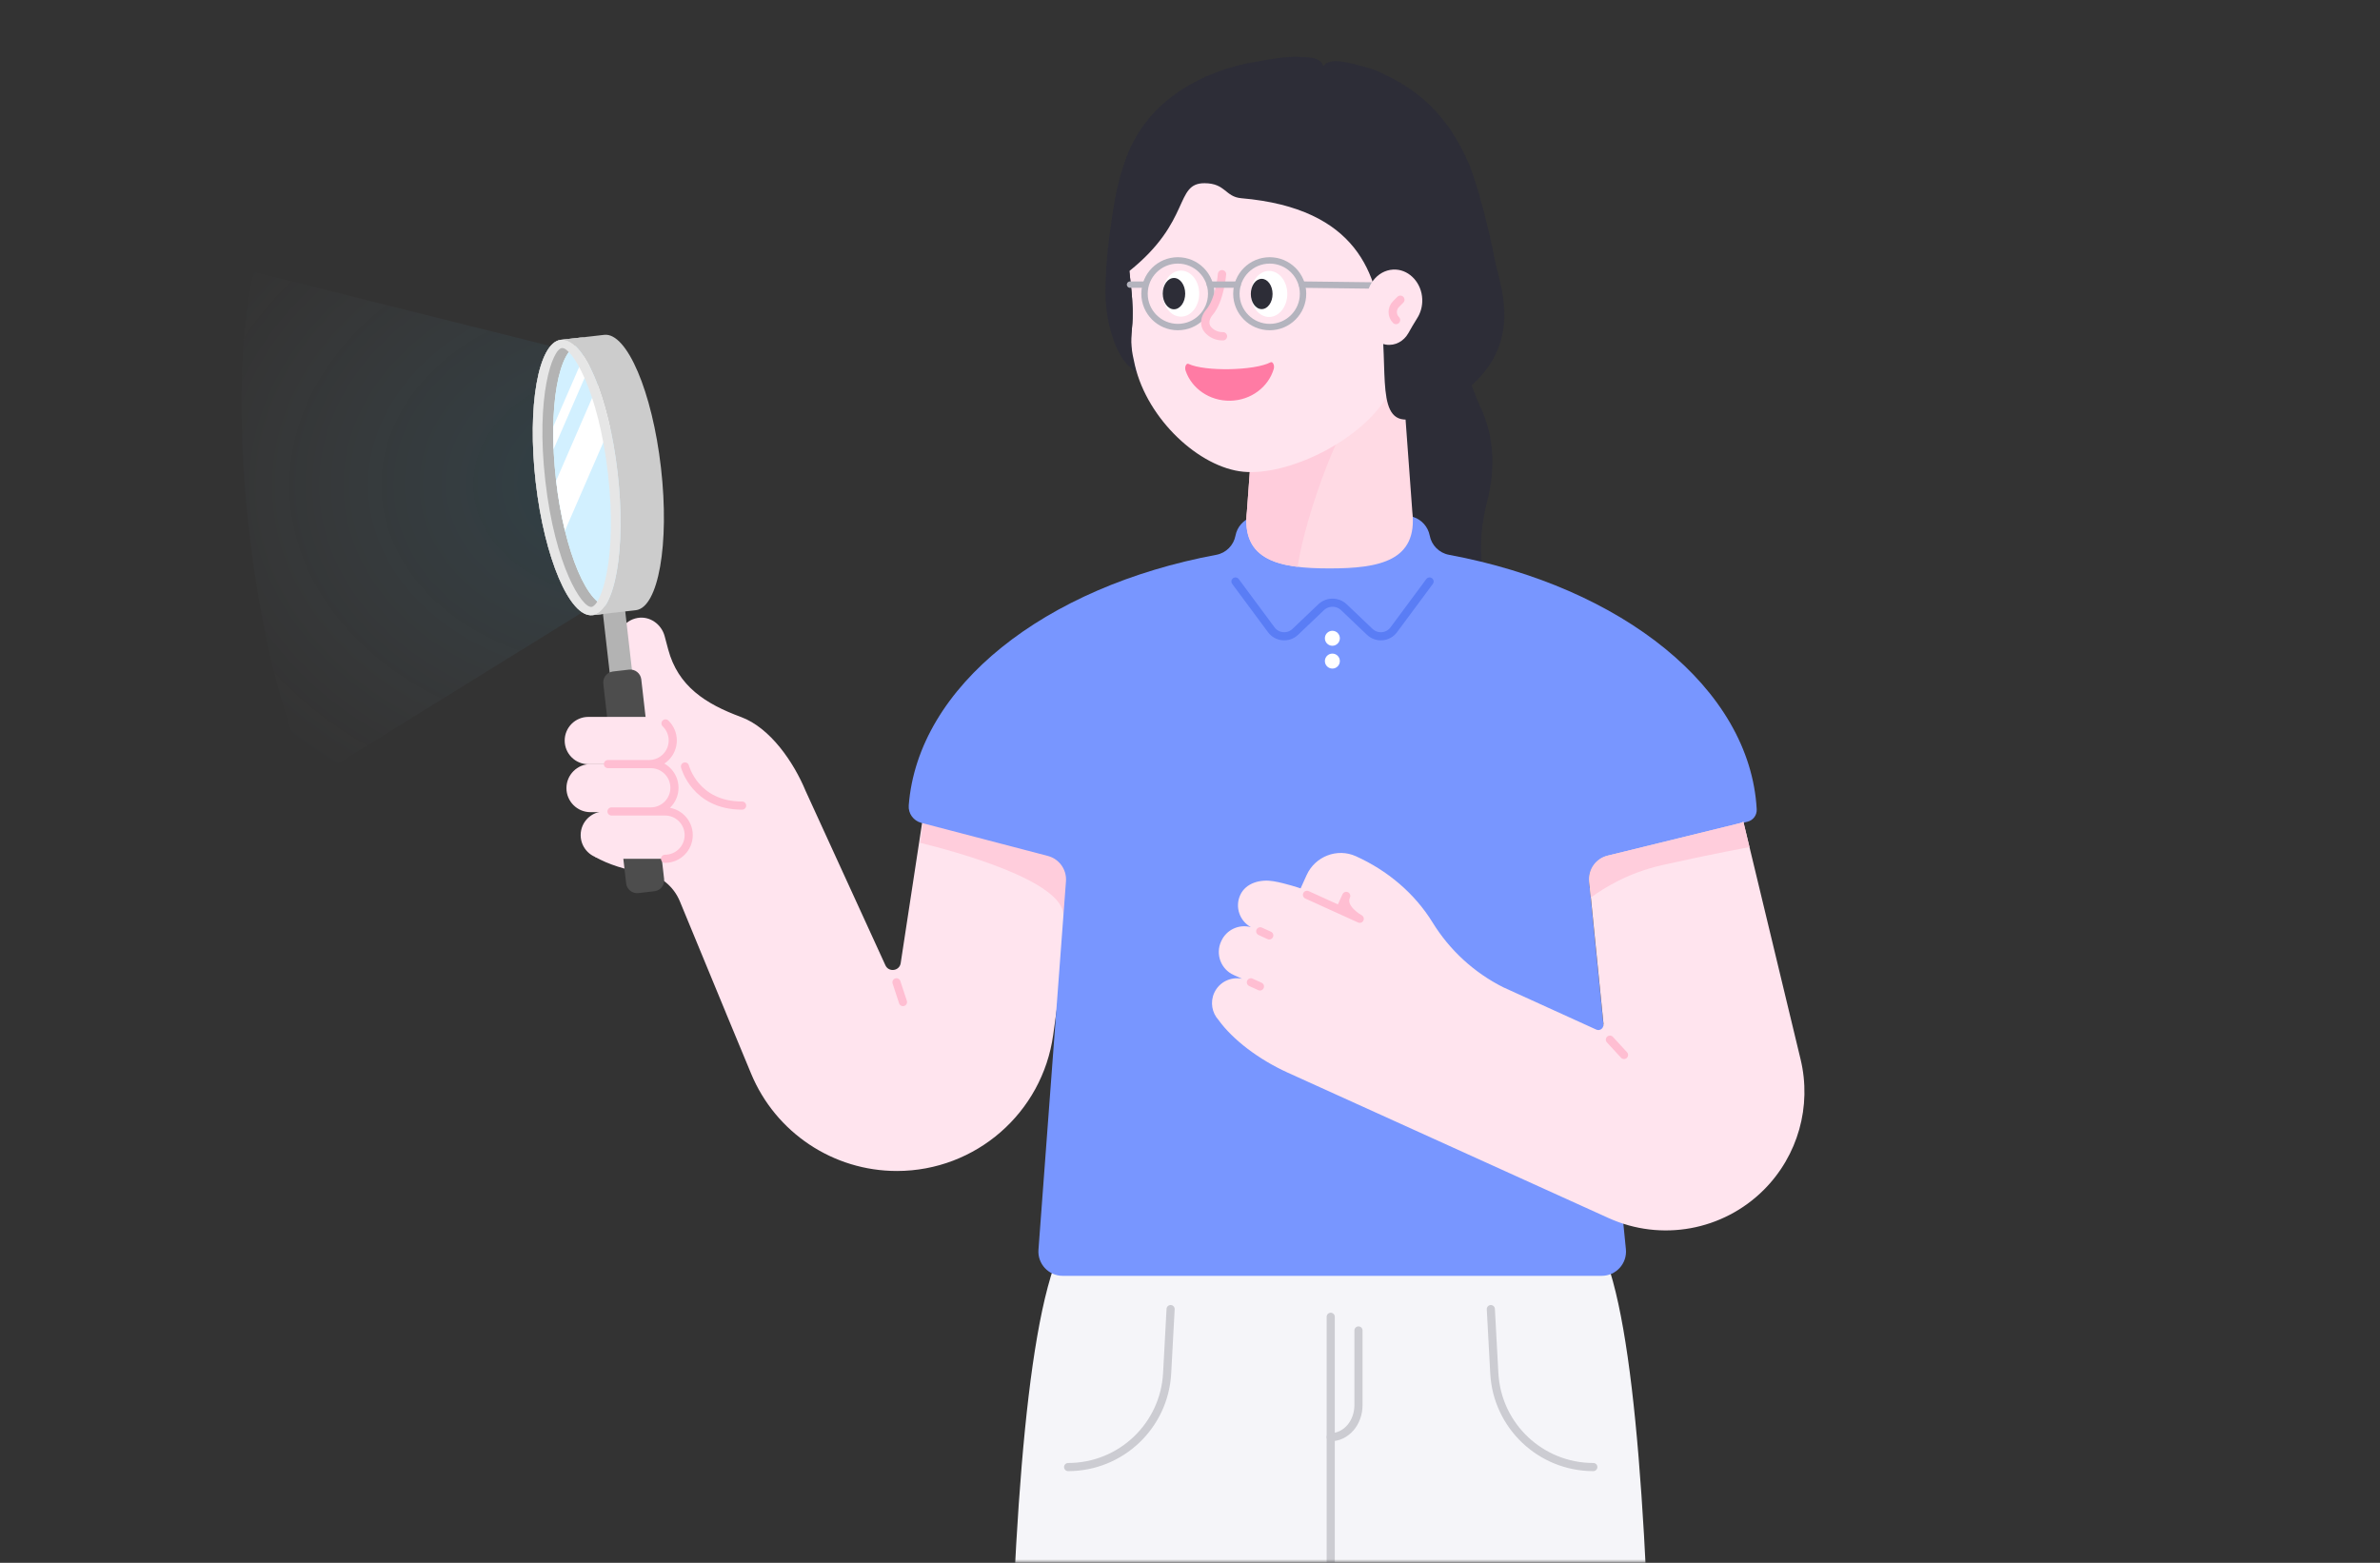 <svg width="335" height="220" viewBox="0 0 335 220" fill="none" xmlns="http://www.w3.org/2000/svg">
<rect x="0" y="0" width="335" height="220" fill="#333333" stroke="none"/>
<mask id="mask0_3198:49523" style="mask-type:alpha" maskUnits="userSpaceOnUse" x="0" y="0" width="335" height="220">
<rect width="335" height="220" fill="#C4C4C4"/>
</mask>
<g mask="url(#mask0_3198:49523)">
<path d="M211.359 90.743C211.338 90.668 211.318 90.593 211.301 90.517C209.453 83.53 207.266 78.944 209.227 70.982C209.239 70.941 209.244 70.899 209.256 70.857V70.853C210.724 65.346 210.109 60.826 208.198 56.913C206.049 51.899 204.92 46.627 205.819 40.844C206.622 35.693 206.2 30.374 204.163 25.545C203.177 23.203 201.809 21.008 200.083 19.11C197.532 16.308 193.125 16.308 190.57 19.11C188.847 21.008 187.48 23.199 186.489 25.545C184.453 30.374 184.035 35.693 184.833 40.844C185.732 46.627 184.604 51.899 182.454 56.913C180.544 60.826 179.933 65.346 181.397 70.853C181.397 70.857 181.397 70.857 181.397 70.857C181.409 70.899 181.413 70.941 181.426 70.982C183.387 78.944 181.2 83.53 179.352 90.517C179.331 90.593 179.31 90.668 179.293 90.743C177.997 95.702 178.971 100.544 181.455 104.428C187.806 114.363 202.834 114.363 209.189 104.428C211.681 100.548 212.656 95.706 211.359 90.743Z" fill="#2D2D37"/>
<path opacity="0.1" d="M83.334 85.353L43.742 109.855C35.308 91.888 31.524 56.368 35.722 38.272L79.157 49.139L83.334 85.353Z" fill="url(#paint0_radial_3198:49523)"/>
<path d="M152.889 112.598L131.301 105.958L126.777 135.587C126.606 136.699 125.096 136.908 124.628 135.888L113.401 111.352C111.72 107.296 108.425 102.459 104.311 100.937C99.277 99.08 95.439 96.597 94.05 91.416L93.553 89.551C93.101 87.87 91.471 86.7 89.756 86.988C87.787 87.318 86.574 89.258 87.08 91.14L89.313 99.477C89.505 100.197 88.962 100.907 88.218 100.907C86.085 100.907 84.935 103.412 86.323 105.03L89.681 108.944L88.472 109.446L90.183 113.577L83.76 120.626C85.604 121.68 88.05 122.453 90.693 122.863C92.947 123.214 94.828 124.778 95.698 126.89L102.166 142.557H102.162L102.166 142.565L105.724 151.141C109.166 159.441 117.273 164.851 126.258 164.843C137.339 164.834 146.721 156.66 148.243 145.684L148.682 142.532L152.889 112.598Z" fill="#FFE4EE"/>
<path d="M129.52 118.648C134.19 119.79 149.649 123.946 149.686 128.834C149.69 129.574 149.971 129.921 150.451 129.975L152.889 112.598L131.301 105.958L129.52 118.648Z" fill="#FFCDDC"/>
<path d="M151.371 172.565C139.199 185.335 142.223 284.539 140.496 356.741C140.404 360.55 143.464 363.673 147.273 363.673H180.527C184.273 363.673 187.309 360.638 187.309 356.891V184.285V356.895C187.309 360.642 190.345 363.677 194.091 363.677H227.34C231.149 363.677 234.21 360.55 234.118 356.737C232.316 283.958 235.059 182.696 223.251 172.565" fill="#F5F5F9"/>
<path d="M187.309 356.477V185.368" stroke="#CCCCD2" stroke-width="1.145" stroke-miterlimit="10" stroke-linecap="round" stroke-linejoin="round"/>
<path d="M191.214 187.291V197.807C191.214 200.295 189.466 202.315 187.309 202.315" stroke="#CCCCD2" stroke-width="1.145" stroke-miterlimit="10" stroke-linecap="round" stroke-linejoin="round"/>
<path d="M209.845 184.285L210.334 193.321C210.736 200.726 216.853 206.521 224.271 206.521" stroke="#CCCCD2" stroke-width="1.145" stroke-miterlimit="10" stroke-linecap="round" stroke-linejoin="round"/>
<path d="M164.771 184.285L164.282 193.321C163.881 200.726 157.764 206.521 150.346 206.521" stroke="#CCCCD2" stroke-width="1.145" stroke-miterlimit="10" stroke-linecap="round" stroke-linejoin="round"/>
<path d="M87.839 84.598L84.703 84.957L85.909 95.492L89.045 95.133L87.839 84.598Z" fill="#B3B3B3"/>
<path d="M92.115 125.464L89.853 125.723C89.004 125.819 88.235 125.209 88.135 124.36L84.919 96.245C84.823 95.397 85.433 94.627 86.282 94.527L88.544 94.267C89.393 94.171 90.162 94.782 90.263 95.631L93.478 123.745C93.579 124.598 92.968 125.363 92.115 125.464Z" fill="#4D4D4D"/>
<path d="M86.102 86.29C89.284 85.926 90.873 76.953 89.648 66.249C88.422 55.545 84.847 47.162 81.666 47.526L78.952 47.835C75.77 48.199 74.181 57.172 75.406 67.876C76.631 78.58 80.206 86.963 83.388 86.599L86.102 86.29Z" fill="#B3B3B3"/>
<path d="M86.102 86.29C89.284 85.926 90.873 76.953 89.648 66.249C88.422 55.545 84.847 47.162 81.666 47.526L78.952 47.835C75.77 48.199 74.181 57.172 75.406 67.876C76.631 78.58 80.206 86.963 83.388 86.599L86.102 86.29Z" fill="#B3B3B3"/>
<path d="M85.846 85.345C82.819 85.692 79.424 77.722 78.261 67.549C77.099 57.376 78.604 48.846 81.631 48.499L84.211 48.203C87.238 47.855 90.634 55.825 91.796 65.998C92.958 76.171 91.453 84.701 88.426 85.048L85.846 85.345Z" fill="#E5FFFF"/>
<path d="M85.847 85.345C82.82 85.692 79.425 77.722 78.263 67.549C77.1 57.376 78.606 48.846 81.633 48.499L84.213 48.203C87.24 47.855 90.635 55.825 91.797 65.998C92.96 76.171 91.455 84.701 88.427 85.048L85.847 85.345Z" fill="#D2F0FF"/>
<path d="M77.919 63.244L84.451 48.2C84.367 48.196 84.287 48.196 84.208 48.208L82.958 48.35L77.878 60.049C77.857 61.074 77.873 62.14 77.919 63.244Z" fill="white"/>
<path d="M79.521 74.703L88.786 53.366C88.017 51.514 87.168 50.076 86.303 49.194L78.279 67.675C78.567 70.188 78.994 72.558 79.521 74.703Z" fill="white"/>
<path d="M85.056 47.136L78.952 47.835C82.134 47.471 85.709 55.854 86.934 66.558C88.159 77.262 86.57 86.235 83.388 86.599L89.493 85.901C92.674 85.537 94.263 76.564 93.038 65.86C91.813 55.152 88.238 46.773 85.056 47.136Z" fill="#CCCCCC"/>
<path d="M78.952 47.834C75.77 48.198 74.181 57.171 75.406 67.875C76.631 78.579 80.206 86.963 83.388 86.599C86.57 86.235 88.159 77.262 86.934 66.558C85.709 55.854 82.134 47.471 78.952 47.834ZM83.254 85.436C81.937 85.587 78.137 79.742 76.761 67.721C75.385 55.7 77.764 49.147 79.086 48.997C80.403 48.846 84.204 54.692 85.579 66.713C86.955 78.734 84.572 85.286 83.254 85.436Z" fill="#E6E6E6"/>
<path d="M93.607 120.894H85.064C83.225 120.894 81.732 119.401 81.732 117.561C81.732 115.721 83.225 114.229 85.064 114.229H93.607C95.446 114.229 96.939 115.721 96.939 117.561C96.939 119.401 95.446 120.894 93.607 120.894Z" fill="#FFE4EE"/>
<path d="M91.55 114.329H83.113C81.244 114.329 79.73 112.816 79.73 110.947C79.73 109.078 81.244 107.564 83.113 107.564H91.55C93.419 107.564 94.933 109.078 94.933 110.947C94.929 112.816 93.415 114.329 91.55 114.329Z" fill="#FFE4EE"/>
<path d="M91.358 107.585H82.815C80.976 107.585 79.483 106.092 79.483 104.252C79.483 102.413 80.976 100.92 82.815 100.92H91.358C93.197 100.92 94.69 102.413 94.69 104.252C94.69 106.092 93.197 107.585 91.358 107.585Z" fill="#FFE4EE"/>
<path d="M93.674 101.836C94.302 102.442 94.695 103.291 94.695 104.232C94.695 106.071 93.202 107.564 91.362 107.564H85.571H91.601C93.44 107.564 94.933 109.057 94.933 110.897C94.933 112.736 93.44 114.229 91.601 114.229H86.073H93.608C95.447 114.229 96.94 115.722 96.94 117.561C96.94 119.401 95.447 120.894 93.608 120.894" stroke="#FFBED2" stroke-width="1.145" stroke-miterlimit="10" stroke-linecap="round" stroke-linejoin="round"/>
<path d="M96.413 107.898C96.413 107.898 97.822 113.405 104.457 113.405" stroke="#FFBED2" stroke-width="1.145" stroke-miterlimit="10" stroke-linecap="round" stroke-linejoin="round"/>
<path d="M147.499 120.496C149.092 120.915 150.163 122.411 150.042 124.055L146.17 175.931C146.023 177.913 147.591 179.603 149.577 179.603H225.455C227.474 179.603 229.055 177.859 228.854 175.848L223.69 124.168C223.523 122.474 224.623 120.915 226.274 120.509L245.98 115.671C246.775 115.475 247.314 114.739 247.268 113.919C246.319 96.864 228.281 82.623 203.942 78.099C202.571 77.844 201.5 76.76 201.241 75.393C201.007 74.172 200.129 73.177 198.95 72.784C191.357 70.25 183.772 70.254 176.195 72.784C175.016 73.177 174.138 74.172 173.904 75.393C173.645 76.765 172.574 77.848 171.203 78.103C147.119 82.581 129.206 96.571 127.91 113.384C127.822 114.517 128.579 115.546 129.679 115.834L147.499 120.496Z" fill="#7896FF"/>
<path d="M201.221 81.857L196.178 88.66C195.371 89.752 193.786 89.885 192.804 88.949L189.174 85.491C188.271 84.629 186.85 84.629 185.947 85.491L182.317 88.949C181.335 89.885 179.754 89.752 178.943 88.66L173.9 81.857" stroke="#5A7DF5" stroke-width="1.145" stroke-miterlimit="10" stroke-linecap="round" stroke-linejoin="round"/>
<path d="M187.54 90.906C188.121 90.906 188.593 90.434 188.593 89.852C188.593 89.27 188.121 88.798 187.54 88.798C186.958 88.798 186.486 89.27 186.486 89.852C186.486 90.434 186.958 90.906 187.54 90.906Z" fill="white"/>
<path d="M187.54 94.117C188.121 94.117 188.593 93.645 188.593 93.063C188.593 92.481 188.121 92.009 187.54 92.009C186.958 92.009 186.486 92.481 186.486 93.063C186.486 93.645 186.958 94.117 187.54 94.117Z" fill="white"/>
<path d="M253.444 149.126L245.395 115.684C245.115 115.847 244.789 115.914 244.463 115.994L226.274 120.459C224.631 120.865 223.531 122.416 223.699 124.101L225.706 144.179L225.681 144.15C225.781 144.71 225.221 145.183 224.681 144.936L211.556 138.965C207.484 136.908 204.051 133.764 201.651 129.867C199.1 125.728 195.275 122.529 190.842 120.53C188.212 119.343 185.118 120.555 183.922 123.177L183.07 125.059C183.07 125.059 181 124.352 179.239 124.051C177.475 123.75 175.368 124.243 174.565 126.008C173.804 127.684 174.481 129.633 176.066 130.515C174.414 130.068 172.641 130.858 171.91 132.464L171.872 132.543C171.061 134.328 171.851 136.436 173.637 137.247L174.837 137.79C173.26 137.456 171.605 138.238 170.91 139.768C170.313 141.089 170.597 142.582 171.517 143.59C173.524 146.37 177.178 149.143 181.213 150.978L226.421 171.47C233.822 174.824 242.527 173.239 248.272 167.494C253.076 162.69 255.037 155.732 253.444 149.126Z" fill="#FFE4EE"/>
<path d="M183.964 125.966L191.39 129.34C191.39 129.34 188.685 127.885 189.491 126.116L188.601 128.073" stroke="#FFBED2" stroke-width="1.145" stroke-miterlimit="10" stroke-linecap="round" stroke-linejoin="round"/>
<path d="M176.069 138.284L177.345 138.865" stroke="#FFBED2" stroke-width="1.145" stroke-miterlimit="10" stroke-linecap="round" stroke-linejoin="round"/>
<path d="M177.386 131.1L178.657 131.682" stroke="#FFBED2" stroke-width="1.145" stroke-miterlimit="10" stroke-linecap="round" stroke-linejoin="round"/>
<path d="M226.604 146.353L228.591 148.511" stroke="#FFBED2" stroke-width="1.145" stroke-miterlimit="10" stroke-linecap="round" stroke-linejoin="round"/>
<path d="M246.248 119.255L245.391 115.684C245.11 115.847 244.784 115.914 244.458 115.993L226.27 120.459C224.626 120.865 223.527 122.416 223.694 124.101L223.92 126.359C225.772 124.983 229.213 122.859 233.917 121.797C241.209 120.158 246.248 119.255 246.248 119.255Z" fill="#FFCDDC"/>
<path d="M126.184 138.28L127.099 141.065" stroke="#FFBED2" stroke-width="1.145" stroke-miterlimit="10" stroke-linecap="round" stroke-linejoin="round"/>
<path d="M201.897 32.64C200.572 27.033 196.248 20.005 196.248 20.005H159.508C157.647 23.446 155.598 33.284 155.598 41.116C155.598 45.523 157.087 49.737 158.717 51.364C166.816 59.45 183.056 55.901 184.248 55.625C184.566 55.595 194.475 53.952 195.705 53.693L202.98 50.574C203.369 44.16 203.089 37.666 201.897 32.64Z" fill="#2D2D37"/>
<path d="M197.013 47.726H177.286L175.509 72.002C174.702 78.964 180.142 80.018 187.15 80.018C194.158 80.018 199.602 78.964 198.79 72.002L197.013 47.726Z" fill="#FFDAE4"/>
<path d="M192.702 55.106L176.529 58.033L175.509 72.002C174.886 77.367 177.98 79.219 182.638 79.788C183.842 72.165 188.935 58.095 192.702 55.106Z" fill="#FFCDDC"/>
<path d="M158.646 33.748C158.646 20.314 169.861 9.501 183.441 10.153C195.483 10.734 205.347 20.656 205.87 32.698C206.108 38.234 204.435 43.356 201.462 47.487C198.828 51.146 197.453 52.329 195.036 56.134C191.168 62.222 181.213 67.001 175.012 66.408C168.811 65.814 161.532 59.04 159.755 51.464C159.244 49.285 159.123 48.253 159.328 46.225C159.713 42.395 158.914 38.941 158.688 35.098C158.663 34.655 158.646 34.204 158.646 33.748Z" fill="#FFE4EE"/>
<path d="M166.227 44.574C167.645 44.574 168.794 43.123 168.794 41.333C168.794 39.543 167.645 38.093 166.227 38.093C164.809 38.093 163.66 39.543 163.66 41.333C163.66 43.123 164.809 44.574 166.227 44.574Z" fill="white"/>
<path d="M178.628 44.619C180.046 44.619 181.196 43.169 181.196 41.379C181.196 39.589 180.046 38.138 178.628 38.138C177.21 38.138 176.061 39.589 176.061 41.379C176.061 43.169 177.21 44.619 178.628 44.619Z" fill="white"/>
<path d="M165.244 43.537C166.117 43.537 166.825 42.55 166.825 41.333C166.825 40.116 166.117 39.13 165.244 39.13C164.371 39.13 163.664 40.116 163.664 41.333C163.664 42.55 164.371 43.537 165.244 43.537Z" fill="#2D2D37"/>
<path d="M177.591 43.515C178.437 43.515 179.122 42.561 179.122 41.383C179.122 40.205 178.437 39.25 177.591 39.25C176.746 39.25 176.061 40.205 176.061 41.383C176.061 42.561 176.746 43.515 177.591 43.515Z" fill="#2D2D37"/>
<path d="M178.72 46.041C181.311 46.041 183.412 43.941 183.412 41.35C183.412 38.759 181.311 36.658 178.72 36.658C176.129 36.658 174.029 38.759 174.029 41.35C174.029 43.941 176.129 46.041 178.72 46.041Z" stroke="#B4B4BE" stroke-width="0.901" stroke-miterlimit="10"/>
<path d="M165.791 46.041C168.382 46.041 170.483 43.941 170.483 41.35C170.483 38.759 168.382 36.658 165.791 36.658C163.2 36.658 161.1 38.759 161.1 41.35C161.1 43.941 163.2 46.041 165.791 46.041Z" stroke="#B4B4BE" stroke-width="0.901" stroke-miterlimit="10"/>
<path d="M183.257 40.066L197.8 40.242" stroke="#B4B4BE" stroke-width="0.901" stroke-miterlimit="10" stroke-linecap="round"/>
<path d="M178.833 51.004C176.601 52.188 169.572 52.321 167.293 51.226C166.971 51.071 166.708 51.669 166.879 52.175C167.724 54.68 170.237 56.465 173.168 56.411C176.099 56.356 178.537 54.471 179.289 51.937C179.436 51.427 179.147 50.837 178.833 51.004Z" fill="#FF7BA4"/>
<path d="M210.368 36.399C209.594 32.322 207.96 26.05 206.956 23.567C203.247 14.402 197.402 11.7 194.258 10.174C194.095 10.095 193.869 10.007 193.643 9.919C192.949 9.652 191.962 9.355 190.779 9.07C190.632 9.037 190.486 8.999 190.348 8.966C190.06 8.899 189.763 8.832 189.453 8.769C188.007 8.485 186.886 8.481 186.246 9.342C185.975 7.992 184.055 8.054 182.291 8C181.154 8.029 180.016 8.142 178.892 8.33L176.755 8.69C169.467 9.907 162.447 13.799 159.281 20.464C156.948 25.415 156.451 31.018 156.217 33.669C155.87 37.645 155.761 42.545 156.643 45.87C157.124 47.68 157.818 48.851 159.022 50.682L159.875 51.953C159.858 51.882 159.662 51.598 159.645 51.527C159.135 49.348 159.123 48.253 159.327 46.225C159.511 44.402 159.424 42.667 159.256 40.931L158.964 38.155C167.748 31.11 165.286 25.774 169.551 25.791C172.528 25.804 172.436 27.706 174.719 27.903C207.571 30.725 185.979 65.597 201.445 57.983C215.85 50.9 211.2 40.794 210.368 36.399Z" fill="#2D2D37"/>
<path d="M192.364 42.295C192.364 39.819 194.224 37.829 196.474 37.95C198.468 38.059 200.103 39.882 200.191 42.102C200.233 43.123 199.952 44.063 199.459 44.824C199.024 45.498 198.631 46.204 198.23 46.907C197.59 48.027 196.394 48.721 195.073 48.512C193.798 48.312 192.74 47.229 192.447 45.836C192.364 45.435 192.343 45.042 192.376 44.67C192.439 43.963 192.405 43.256 192.368 42.546C192.368 42.462 192.364 42.378 192.364 42.295Z" fill="#FFE4EE"/>
<path d="M197.109 42.194L196.499 42.804C195.88 43.423 195.88 44.426 196.499 45.05" stroke="#FFBED2" stroke-width="1.172" stroke-miterlimit="10" stroke-linecap="round" stroke-linejoin="round"/>
<path d="M172.139 47.337C171.294 47.358 170.533 46.995 170.019 46.405C169.413 45.711 169.609 44.686 170.211 43.992C171.721 42.245 172.005 38.603 172.005 38.603" stroke="#FFBED2" stroke-width="1.172" stroke-miterlimit="10" stroke-linecap="round" stroke-linejoin="round"/>
<path d="M170.299 40.066H174.209" stroke="#B4B4BE" stroke-width="0.901" stroke-miterlimit="10" stroke-linecap="round"/>
<path d="M159.06 40.066H161.101" stroke="#B4B4BE" stroke-width="0.901" stroke-miterlimit="10" stroke-linecap="round"/>
</g>
<defs>
<radialGradient id="paint0_radial_3198:49523" cx="0" cy="0" r="1" gradientUnits="userSpaceOnUse" gradientTransform="translate(87.244 68.083) rotate(-0.582) scale(65.855 50.7)">
<stop stop-color="#00B8FF"/>
<stop offset="1" stop-color="#CCE0F4" stop-opacity="0"/>
</radialGradient>
</defs>
</svg>
